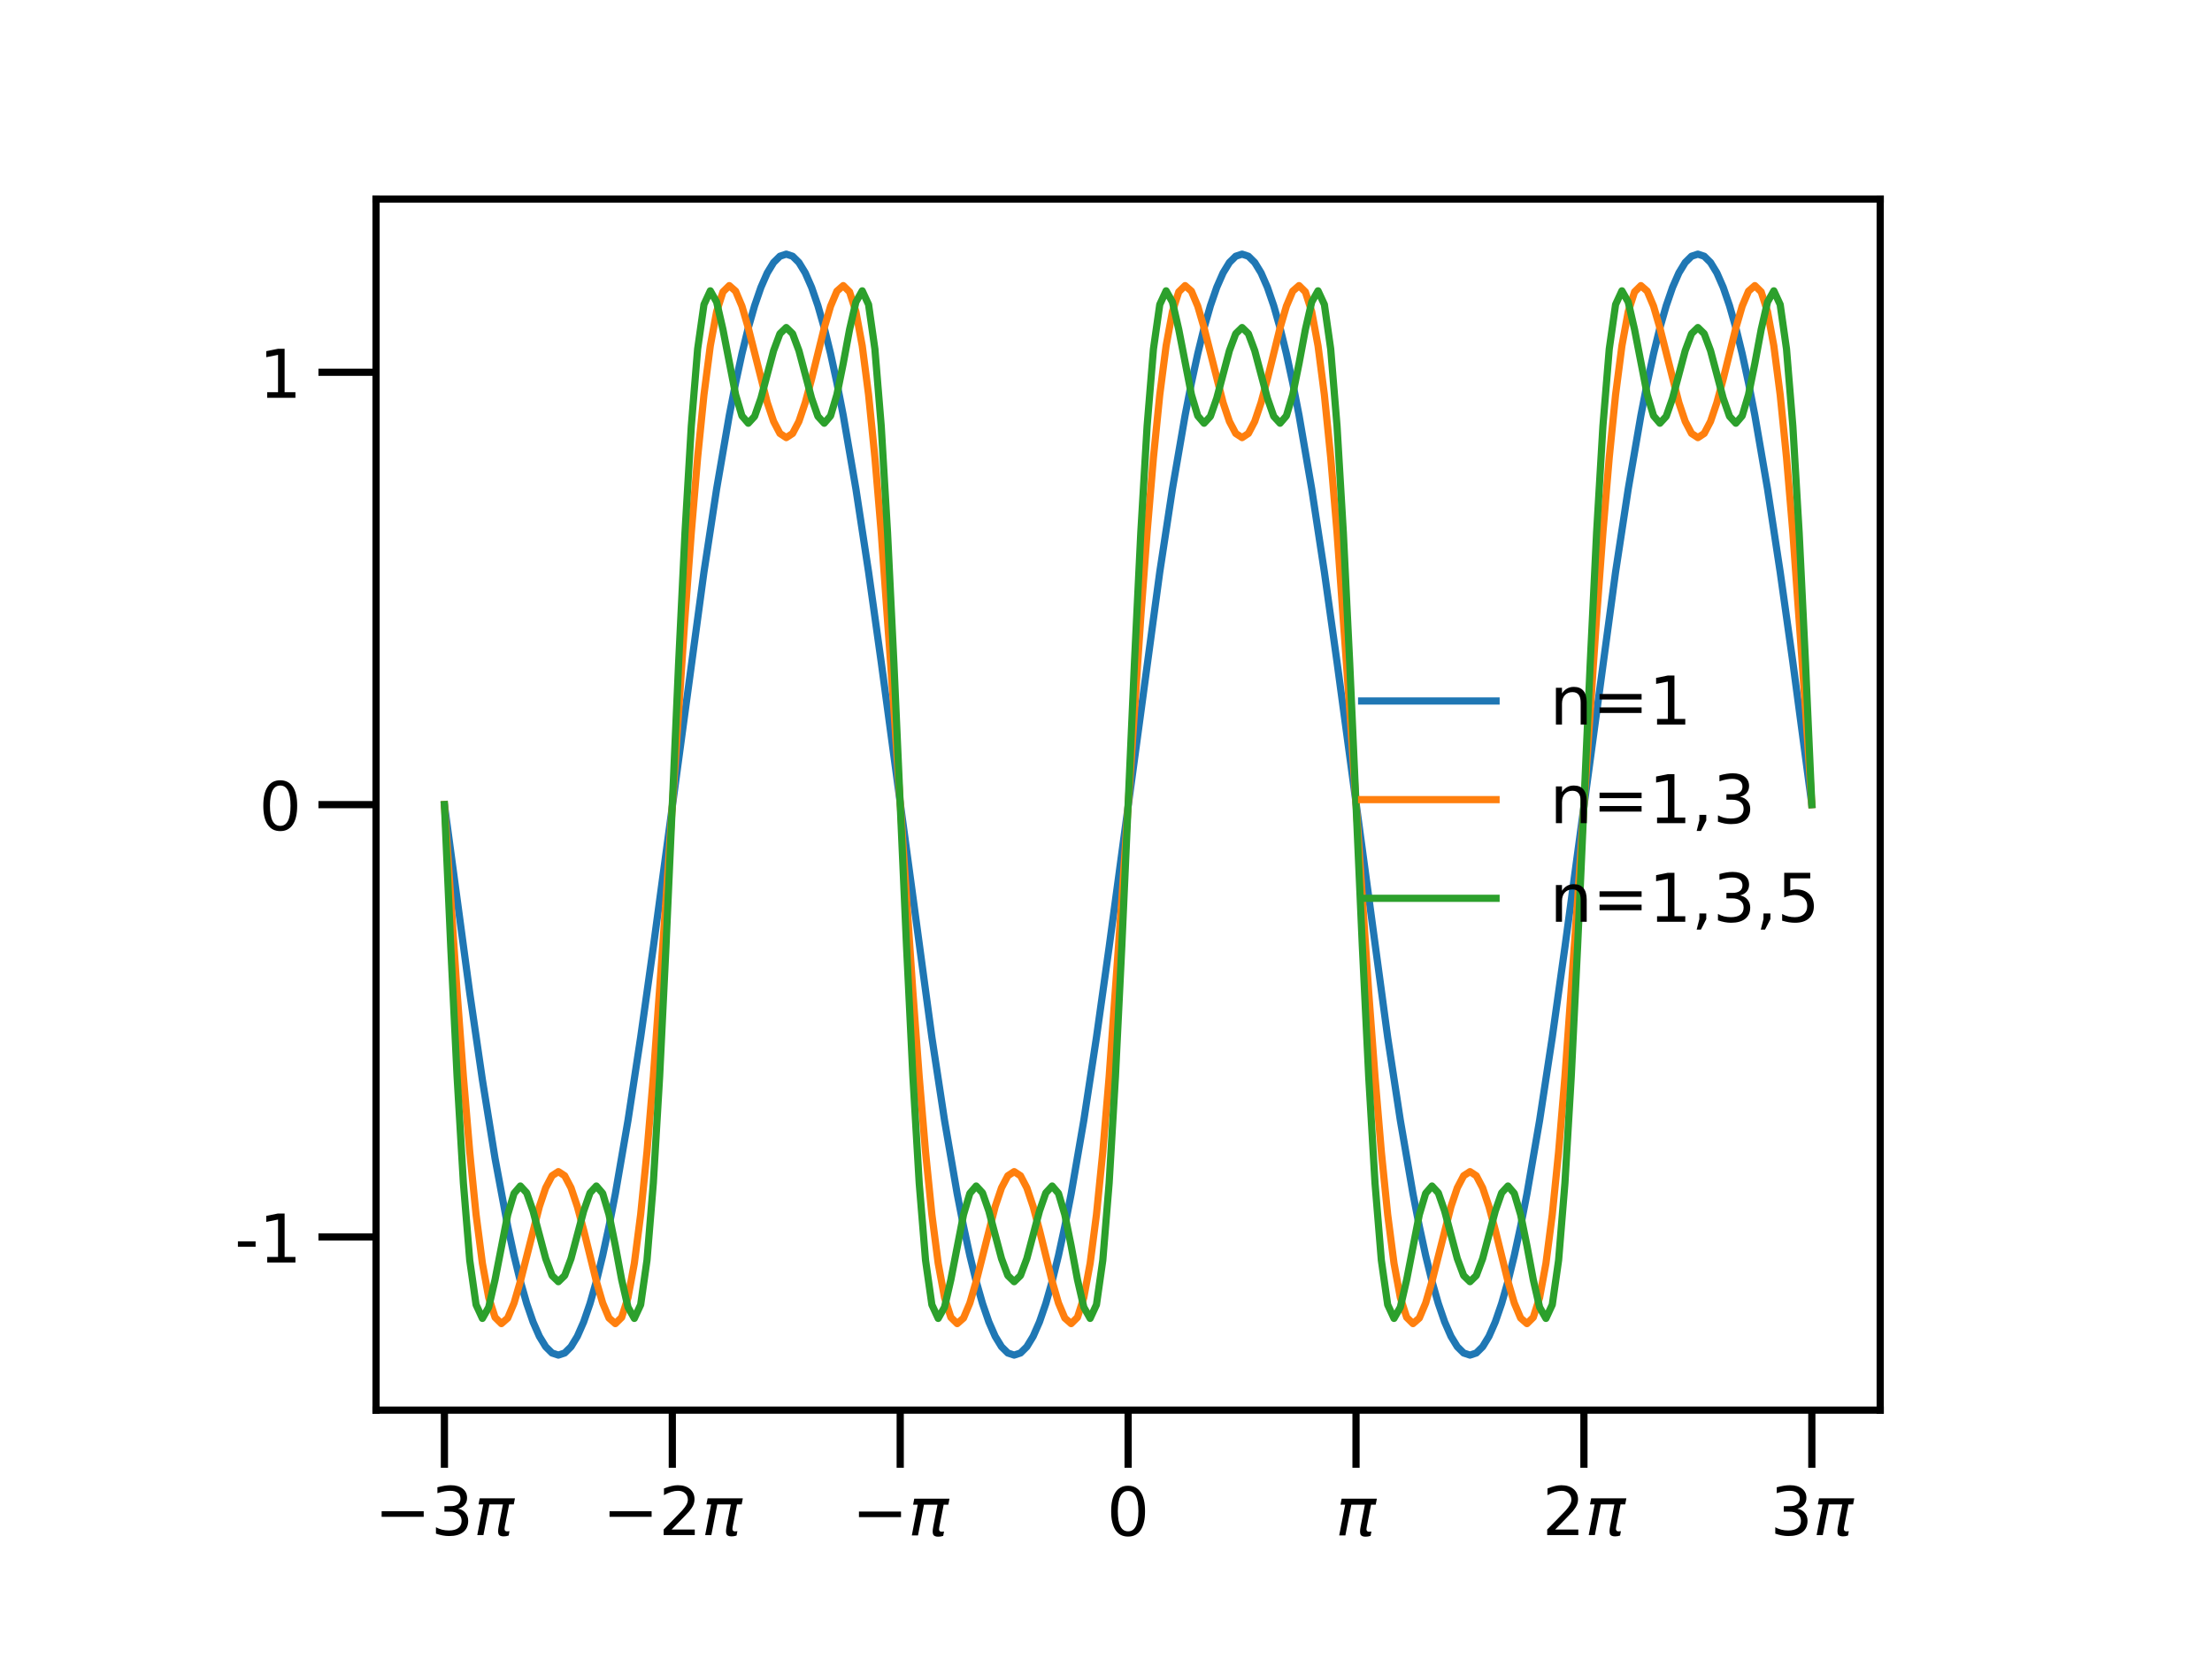 <?xml version="1.0" encoding="utf-8" standalone="no"?>
<!DOCTYPE svg PUBLIC "-//W3C//DTD SVG 1.1//EN"
  "http://www.w3.org/Graphics/SVG/1.1/DTD/svg11.dtd">
<!-- Created with matplotlib (https://matplotlib.org/) -->
<svg height="345.6pt" version="1.1" viewBox="0 0 460.8 345.6" width="460.8pt" xmlns="http://www.w3.org/2000/svg" xmlns:xlink="http://www.w3.org/1999/xlink">
 <defs>
  <style type="text/css">*{stroke-linecap:butt;stroke-linejoin:round;}</style>
 </defs>
 <g id="figure_1">
  <g id="patch_1">
   <path d="M 0 345.6 
L 460.8 345.6 
L 460.8 0 
L 0 0 
z
" style="fill:#ffffff;"/>
  </g>
  <g id="axes_1">
   <g id="patch_2">
    <path d="M 78.336 293.76 
L 391.68 293.76 
L 391.68 41.472 
L 78.336 41.472 
z
" style="fill:#ffffff;"/>
   </g>
   <g id="matplotlib.axis_1">
    <g id="xtick_1">
     <g id="line2d_1">
      <defs>
       <path d="M 0 0 
L 0 12 
" id="m027ad37c3d" style="stroke:#000000;stroke-width:1.5;"/>
      </defs>
      <g>
       <use style="stroke:#000000;stroke-width:1.5;" x="92.579" xlink:href="#m027ad37c3d" y="293.76"/>
      </g>
     </g>
     <g id="text_1">
      <!-- $-3\pi$ -->
      <g transform="translate(78.019 319.898)scale(0.14 -0.14)">
       <defs>
        <path d="M 10.594 35.5 
L 73.188 35.5 
L 73.188 27.203 
L 10.594 27.203 
z
" id="DejaVuSans-8722"/>
        <path d="M 40.578 39.312 
Q 47.656 37.797 51.625 33 
Q 55.609 28.219 55.609 21.188 
Q 55.609 10.406 48.188 4.484 
Q 40.766 -1.422 27.094 -1.422 
Q 22.516 -1.422 17.656 -0.516 
Q 12.797 0.391 7.625 2.203 
L 7.625 11.719 
Q 11.719 9.328 16.594 8.109 
Q 21.484 6.891 26.812 6.891 
Q 36.078 6.891 40.938 10.547 
Q 45.797 14.203 45.797 21.188 
Q 45.797 27.641 41.281 31.266 
Q 36.766 34.906 28.719 34.906 
L 20.219 34.906 
L 20.219 43.016 
L 29.109 43.016 
Q 36.375 43.016 40.234 45.922 
Q 44.094 48.828 44.094 54.297 
Q 44.094 59.906 40.109 62.906 
Q 36.141 65.922 28.719 65.922 
Q 24.656 65.922 20.016 65.031 
Q 15.375 64.156 9.812 62.312 
L 9.812 71.094 
Q 15.438 72.656 20.344 73.438 
Q 25.25 74.219 29.594 74.219 
Q 40.828 74.219 47.359 69.109 
Q 53.906 64.016 53.906 55.328 
Q 53.906 49.266 50.438 45.094 
Q 46.969 40.922 40.578 39.312 
z
" id="DejaVuSans-51"/>
        <path d="M 9.125 54.688 
L 61.531 54.688 
L 59.766 45.703 
L 52.875 45.703 
L 46.344 12.109 
Q 45.656 8.594 46.578 7.031 
Q 47.469 5.516 50.141 5.516 
Q 50.875 5.516 51.953 5.672 
Q 53.078 5.766 53.422 5.812 
L 52.156 -0.688 
Q 50.344 -1.312 48.484 -1.609 
Q 46.578 -1.906 44.781 -1.906 
Q 38.922 -1.906 37.312 1.266 
Q 35.688 4.5 37.359 13.094 
L 43.703 45.703 
L 23.531 45.703 
L 14.656 0 
L 5.469 0 
L 14.359 45.703 
L 7.375 45.703 
z
" id="DejaVuSans-Oblique-960"/>
       </defs>
       <use transform="translate(0 0.781)" xlink:href="#DejaVuSans-8722"/>
       <use transform="translate(83.789 0.781)" xlink:href="#DejaVuSans-51"/>
       <use transform="translate(147.412 0.781)" xlink:href="#DejaVuSans-Oblique-960"/>
      </g>
     </g>
    </g>
    <g id="xtick_2">
     <g id="line2d_2">
      <g>
       <use style="stroke:#000000;stroke-width:1.5;" x="140.055" xlink:href="#m027ad37c3d" y="293.76"/>
      </g>
     </g>
     <g id="text_2">
      <!-- $-2\pi$ -->
      <g transform="translate(125.495 319.898)scale(0.14 -0.14)">
       <defs>
        <path d="M 19.188 8.297 
L 53.609 8.297 
L 53.609 0 
L 7.328 0 
L 7.328 8.297 
Q 12.938 14.109 22.625 23.891 
Q 32.328 33.688 34.812 36.531 
Q 39.547 41.844 41.422 45.531 
Q 43.312 49.219 43.312 52.781 
Q 43.312 58.594 39.234 62.25 
Q 35.156 65.922 28.609 65.922 
Q 23.969 65.922 18.812 64.312 
Q 13.672 62.703 7.812 59.422 
L 7.812 69.391 
Q 13.766 71.781 18.938 73 
Q 24.125 74.219 28.422 74.219 
Q 39.75 74.219 46.484 68.547 
Q 53.219 62.891 53.219 53.422 
Q 53.219 48.922 51.531 44.891 
Q 49.859 40.875 45.406 35.406 
Q 44.188 33.984 37.641 27.219 
Q 31.109 20.453 19.188 8.297 
z
" id="DejaVuSans-50"/>
       </defs>
       <use transform="translate(0 0.781)" xlink:href="#DejaVuSans-8722"/>
       <use transform="translate(83.789 0.781)" xlink:href="#DejaVuSans-50"/>
       <use transform="translate(147.412 0.781)" xlink:href="#DejaVuSans-Oblique-960"/>
      </g>
     </g>
    </g>
    <g id="xtick_3">
     <g id="line2d_3">
      <g>
       <use style="stroke:#000000;stroke-width:1.5;" x="187.532" xlink:href="#m027ad37c3d" y="293.76"/>
      </g>
     </g>
     <g id="text_3">
      <!-- $-\pi$ -->
      <g transform="translate(177.452 319.898)scale(0.14 -0.14)">
       <use transform="translate(0 0.312)" xlink:href="#DejaVuSans-8722"/>
       <use transform="translate(83.789 0.312)" xlink:href="#DejaVuSans-Oblique-960"/>
      </g>
     </g>
    </g>
    <g id="xtick_4">
     <g id="line2d_4">
      <g>
       <use style="stroke:#000000;stroke-width:1.5;" x="235.008" xlink:href="#m027ad37c3d" y="293.76"/>
      </g>
     </g>
     <g id="text_4">
      <!-- 0 -->
      <g transform="translate(230.554 319.898)scale(0.14 -0.14)">
       <defs>
        <path d="M 31.781 66.406 
Q 24.172 66.406 20.328 58.906 
Q 16.5 51.422 16.5 36.375 
Q 16.5 21.391 20.328 13.891 
Q 24.172 6.391 31.781 6.391 
Q 39.453 6.391 43.281 13.891 
Q 47.125 21.391 47.125 36.375 
Q 47.125 51.422 43.281 58.906 
Q 39.453 66.406 31.781 66.406 
z
M 31.781 74.219 
Q 44.047 74.219 50.516 64.516 
Q 56.984 54.828 56.984 36.375 
Q 56.984 17.969 50.516 8.266 
Q 44.047 -1.422 31.781 -1.422 
Q 19.531 -1.422 13.062 8.266 
Q 6.594 17.969 6.594 36.375 
Q 6.594 54.828 13.062 64.516 
Q 19.531 74.219 31.781 74.219 
z
" id="DejaVuSans-48"/>
       </defs>
       <use xlink:href="#DejaVuSans-48"/>
      </g>
     </g>
    </g>
    <g id="xtick_5">
     <g id="line2d_5">
      <g>
       <use style="stroke:#000000;stroke-width:1.5;" x="282.484" xlink:href="#m027ad37c3d" y="293.76"/>
      </g>
     </g>
     <g id="text_5">
      <!-- $\pi$ -->
      <g transform="translate(278.214 319.898)scale(0.14 -0.14)">
       <use transform="translate(0 0.312)" xlink:href="#DejaVuSans-Oblique-960"/>
      </g>
     </g>
    </g>
    <g id="xtick_6">
     <g id="line2d_6">
      <g>
       <use style="stroke:#000000;stroke-width:1.5;" x="329.961" xlink:href="#m027ad37c3d" y="293.76"/>
      </g>
     </g>
     <g id="text_6">
      <!-- $2\pi$ -->
      <g transform="translate(321.281 319.898)scale(0.14 -0.14)">
       <use transform="translate(0 0.781)" xlink:href="#DejaVuSans-50"/>
       <use transform="translate(63.623 0.781)" xlink:href="#DejaVuSans-Oblique-960"/>
      </g>
     </g>
    </g>
    <g id="xtick_7">
     <g id="line2d_7">
      <g>
       <use style="stroke:#000000;stroke-width:1.5;" x="377.437" xlink:href="#m027ad37c3d" y="293.76"/>
      </g>
     </g>
     <g id="text_7">
      <!-- $3\pi$ -->
      <g transform="translate(368.757 319.898)scale(0.14 -0.14)">
       <use transform="translate(0 0.781)" xlink:href="#DejaVuSans-51"/>
       <use transform="translate(63.623 0.781)" xlink:href="#DejaVuSans-Oblique-960"/>
      </g>
     </g>
    </g>
   </g>
   <g id="matplotlib.axis_2">
    <g id="ytick_1">
     <g id="line2d_8">
      <defs>
       <path d="M 0 0 
L -12 0 
" id="m3fe4eada93" style="stroke:#000000;stroke-width:1.5;"/>
      </defs>
      <g>
       <use style="stroke:#000000;stroke-width:1.5;" x="78.336" xlink:href="#m3fe4eada93" y="257.683"/>
      </g>
     </g>
     <g id="text_8">
      <!-- -1 -->
      <g transform="translate(48.878 263.002)scale(0.14 -0.14)">
       <defs>
        <path d="M 4.891 31.391 
L 31.203 31.391 
L 31.203 23.391 
L 4.891 23.391 
z
" id="DejaVuSans-45"/>
        <path d="M 12.406 8.297 
L 28.516 8.297 
L 28.516 63.922 
L 10.984 60.406 
L 10.984 69.391 
L 28.422 72.906 
L 38.281 72.906 
L 38.281 8.297 
L 54.391 8.297 
L 54.391 0 
L 12.406 0 
z
" id="DejaVuSans-49"/>
       </defs>
       <use xlink:href="#DejaVuSans-45"/>
       <use x="36.084" xlink:href="#DejaVuSans-49"/>
      </g>
     </g>
    </g>
    <g id="ytick_2">
     <g id="line2d_9">
      <g>
       <use style="stroke:#000000;stroke-width:1.5;" x="78.336" xlink:href="#m3fe4eada93" y="167.616"/>
      </g>
     </g>
     <g id="text_9">
      <!-- 0 -->
      <g transform="translate(53.928 172.935)scale(0.14 -0.14)">
       <use xlink:href="#DejaVuSans-48"/>
      </g>
     </g>
    </g>
    <g id="ytick_3">
     <g id="line2d_10">
      <g>
       <use style="stroke:#000000;stroke-width:1.5;" x="78.336" xlink:href="#m3fe4eada93" y="77.549"/>
      </g>
     </g>
     <g id="text_10">
      <!-- 1 -->
      <g transform="translate(53.928 82.868)scale(0.14 -0.14)">
       <use xlink:href="#DejaVuSans-49"/>
      </g>
     </g>
    </g>
   </g>
   <g id="line2d_11">
    <path clip-path="url(#p0f202ec94a)" d="M 92.579 167.616 
L 97.854 206.838 
L 100.492 224.954 
L 103.129 241.329 
L 105.767 255.463 
L 107.086 261.553 
L 108.404 266.929 
L 109.723 271.548 
L 111.042 275.377 
L 112.361 278.385 
L 113.68 280.55 
L 114.998 281.856 
L 116.317 282.292 
L 117.636 281.856 
L 118.955 280.55 
L 120.273 278.385 
L 121.592 275.377 
L 122.911 271.548 
L 124.23 266.929 
L 125.549 261.553 
L 126.867 255.463 
L 128.186 248.704 
L 130.824 233.392 
L 133.461 216.08 
L 136.099 197.296 
L 146.649 119.152 
L 149.287 101.84 
L 151.924 86.528 
L 153.243 79.769 
L 154.562 73.679 
L 155.881 68.303 
L 157.2 63.684 
L 158.518 59.855 
L 159.837 56.847 
L 161.156 54.682 
L 162.475 53.376 
L 163.793 52.94 
L 165.112 53.376 
L 166.431 54.682 
L 167.75 56.847 
L 169.069 59.855 
L 170.387 63.684 
L 171.706 68.303 
L 173.025 73.679 
L 174.344 79.769 
L 175.663 86.528 
L 178.3 101.84 
L 180.938 119.152 
L 183.575 137.936 
L 194.126 216.08 
L 196.763 233.392 
L 199.401 248.704 
L 200.72 255.463 
L 202.038 261.553 
L 203.357 266.929 
L 204.676 271.548 
L 205.995 275.377 
L 207.313 278.385 
L 208.632 280.55 
L 209.951 281.856 
L 211.27 282.292 
L 212.589 281.856 
L 213.907 280.55 
L 215.226 278.385 
L 216.545 275.377 
L 217.864 271.548 
L 219.183 266.929 
L 220.501 261.553 
L 221.82 255.463 
L 223.139 248.704 
L 225.776 233.392 
L 228.414 216.08 
L 231.052 197.296 
L 241.602 119.152 
L 244.24 101.84 
L 246.877 86.528 
L 248.196 79.769 
L 249.515 73.679 
L 250.833 68.303 
L 252.152 63.684 
L 253.471 59.855 
L 254.79 56.847 
L 256.109 54.682 
L 257.427 53.376 
L 258.746 52.94 
L 260.065 53.376 
L 261.384 54.682 
L 262.703 56.847 
L 264.021 59.855 
L 265.34 63.684 
L 266.659 68.303 
L 267.978 73.679 
L 269.296 79.769 
L 270.615 86.528 
L 273.253 101.84 
L 275.89 119.152 
L 278.528 137.936 
L 289.078 216.08 
L 291.716 233.392 
L 294.353 248.704 
L 295.672 255.463 
L 296.991 261.553 
L 298.31 266.929 
L 299.629 271.548 
L 300.947 275.377 
L 302.266 278.385 
L 303.585 280.55 
L 304.904 281.856 
L 306.223 282.292 
L 307.541 281.856 
L 308.86 280.55 
L 310.179 278.385 
L 311.498 275.377 
L 312.816 271.548 
L 314.135 266.929 
L 315.454 261.553 
L 316.773 255.463 
L 318.092 248.704 
L 320.729 233.392 
L 323.367 216.08 
L 326.004 197.296 
L 336.555 119.152 
L 339.192 101.84 
L 341.83 86.528 
L 343.149 79.769 
L 344.467 73.679 
L 345.786 68.303 
L 347.105 63.684 
L 348.424 59.855 
L 349.743 56.847 
L 351.061 54.682 
L 352.38 53.376 
L 353.699 52.94 
L 355.018 53.376 
L 356.336 54.682 
L 357.655 56.847 
L 358.974 59.855 
L 360.293 63.684 
L 361.612 68.303 
L 362.93 73.679 
L 364.249 79.769 
L 365.568 86.528 
L 368.206 101.84 
L 370.843 119.152 
L 373.481 137.936 
L 377.437 167.616 
L 377.437 167.616 
" style="fill:none;stroke:#1f77b4;stroke-linecap:square;stroke-width:1.5;"/>
   </g>
   <g id="line2d_12">
    <path clip-path="url(#p0f202ec94a)" d="M 92.579 167.616 
L 95.216 206.642 
L 96.535 224.326 
L 97.854 239.942 
L 99.173 253.003 
L 100.492 263.18 
L 101.81 270.315 
L 103.129 274.433 
L 104.448 275.734 
L 105.767 274.576 
L 107.086 271.447 
L 108.404 266.929 
L 112.361 251.355 
L 113.68 247.446 
L 114.998 244.933 
L 116.317 244.067 
L 117.636 244.933 
L 118.955 247.446 
L 120.273 251.355 
L 121.592 256.264 
L 124.23 266.929 
L 125.549 271.447 
L 126.867 274.576 
L 128.186 275.734 
L 129.505 274.433 
L 130.824 270.315 
L 132.143 263.18 
L 133.461 253.003 
L 134.78 239.942 
L 136.099 224.326 
L 138.736 187.504 
L 142.693 128.59 
L 144.012 110.906 
L 145.33 95.29 
L 146.649 82.229 
L 147.968 72.052 
L 149.287 64.917 
L 150.606 60.799 
L 151.924 59.498 
L 153.243 60.656 
L 154.562 63.785 
L 155.881 68.303 
L 159.837 83.877 
L 161.156 87.786 
L 162.475 90.299 
L 163.793 91.165 
L 165.112 90.299 
L 166.431 87.786 
L 167.75 83.877 
L 169.069 78.968 
L 171.706 68.303 
L 173.025 63.785 
L 174.344 60.656 
L 175.663 59.498 
L 176.981 60.799 
L 178.3 64.917 
L 179.619 72.052 
L 180.938 82.229 
L 182.256 95.29 
L 183.575 110.906 
L 186.213 147.728 
L 190.169 206.642 
L 191.488 224.326 
L 192.807 239.942 
L 194.126 253.003 
L 195.444 263.18 
L 196.763 270.315 
L 198.082 274.433 
L 199.401 275.734 
L 200.72 274.576 
L 202.038 271.447 
L 203.357 266.929 
L 207.313 251.355 
L 208.632 247.446 
L 209.951 244.933 
L 211.27 244.067 
L 212.589 244.933 
L 213.907 247.446 
L 215.226 251.355 
L 216.545 256.264 
L 219.183 266.929 
L 220.501 271.447 
L 221.82 274.576 
L 223.139 275.734 
L 224.458 274.433 
L 225.776 270.315 
L 227.095 263.18 
L 228.414 253.003 
L 229.733 239.942 
L 231.052 224.326 
L 233.689 187.504 
L 237.646 128.59 
L 238.964 110.906 
L 240.283 95.29 
L 241.602 82.229 
L 242.921 72.052 
L 244.24 64.917 
L 245.558 60.799 
L 246.877 59.498 
L 248.196 60.656 
L 249.515 63.785 
L 250.833 68.303 
L 254.79 83.877 
L 256.109 87.786 
L 257.427 90.299 
L 258.746 91.165 
L 260.065 90.299 
L 261.384 87.786 
L 262.703 83.877 
L 264.021 78.968 
L 266.659 68.303 
L 267.978 63.785 
L 269.296 60.656 
L 270.615 59.498 
L 271.934 60.799 
L 273.253 64.917 
L 274.572 72.052 
L 275.89 82.229 
L 277.209 95.29 
L 278.528 110.906 
L 281.166 147.728 
L 285.122 206.642 
L 286.441 224.326 
L 287.76 239.942 
L 289.078 253.003 
L 290.397 263.18 
L 291.716 270.315 
L 293.035 274.433 
L 294.353 275.734 
L 295.672 274.576 
L 296.991 271.447 
L 298.31 266.929 
L 302.266 251.355 
L 303.585 247.446 
L 304.904 244.933 
L 306.223 244.067 
L 307.541 244.933 
L 308.86 247.446 
L 310.179 251.355 
L 311.498 256.264 
L 314.135 266.929 
L 315.454 271.447 
L 316.773 274.576 
L 318.092 275.734 
L 319.41 274.433 
L 320.729 270.315 
L 322.048 263.18 
L 323.367 253.003 
L 324.686 239.942 
L 326.004 224.326 
L 328.642 187.504 
L 332.598 128.59 
L 333.917 110.906 
L 335.236 95.29 
L 336.555 82.229 
L 337.873 72.052 
L 339.192 64.917 
L 340.511 60.799 
L 341.83 59.498 
L 343.149 60.656 
L 344.467 63.785 
L 345.786 68.303 
L 349.743 83.877 
L 351.061 87.786 
L 352.38 90.299 
L 353.699 91.165 
L 355.018 90.299 
L 356.336 87.786 
L 357.655 83.877 
L 358.974 78.968 
L 361.612 68.303 
L 362.93 63.785 
L 364.249 60.656 
L 365.568 59.498 
L 366.887 60.799 
L 368.206 64.917 
L 369.524 72.052 
L 370.843 82.229 
L 372.162 95.29 
L 373.481 110.906 
L 376.118 147.728 
L 377.437 167.616 
L 377.437 167.616 
" style="fill:none;stroke:#ff7f0e;stroke-linecap:square;stroke-width:1.5;"/>
   </g>
   <g id="line2d_13">
    <path clip-path="url(#p0f202ec94a)" d="M 92.579 167.616 
L 93.898 197.197 
L 95.216 224.212 
L 96.535 246.48 
L 97.854 262.529 
L 99.173 271.791 
L 100.492 274.647 
L 101.81 272.314 
L 103.129 266.588 
L 105.767 253.024 
L 107.086 248.599 
L 108.404 247.066 
L 109.723 248.499 
L 111.042 252.281 
L 113.68 262.188 
L 114.998 265.719 
L 116.317 267.002 
L 117.636 265.719 
L 118.955 262.188 
L 121.592 252.281 
L 122.911 248.499 
L 124.23 247.066 
L 125.549 248.599 
L 126.867 253.024 
L 128.186 259.516 
L 129.505 266.588 
L 130.824 272.314 
L 132.143 274.647 
L 133.461 271.791 
L 134.78 262.529 
L 136.099 246.48 
L 137.418 224.212 
L 138.736 197.197 
L 141.374 138.035 
L 142.693 111.02 
L 144.012 88.752 
L 145.33 72.703 
L 146.649 63.441 
L 147.968 60.585 
L 149.287 62.918 
L 150.606 68.644 
L 153.243 82.208 
L 154.562 86.633 
L 155.881 88.166 
L 157.2 86.733 
L 158.518 82.951 
L 161.156 73.044 
L 162.475 69.513 
L 163.793 68.23 
L 165.112 69.513 
L 166.431 73.044 
L 169.069 82.951 
L 170.387 86.733 
L 171.706 88.166 
L 173.025 86.633 
L 174.344 82.208 
L 175.663 75.716 
L 176.981 68.644 
L 178.3 62.918 
L 179.619 60.585 
L 180.938 63.441 
L 182.256 72.703 
L 183.575 88.752 
L 184.894 111.02 
L 186.213 138.035 
L 188.85 197.197 
L 190.169 224.212 
L 191.488 246.48 
L 192.807 262.529 
L 194.126 271.791 
L 195.444 274.647 
L 196.763 272.314 
L 198.082 266.588 
L 200.72 253.024 
L 202.038 248.599 
L 203.357 247.066 
L 204.676 248.499 
L 205.995 252.281 
L 208.632 262.188 
L 209.951 265.719 
L 211.27 267.002 
L 212.589 265.719 
L 213.907 262.188 
L 216.545 252.281 
L 217.864 248.499 
L 219.183 247.066 
L 220.501 248.599 
L 221.82 253.024 
L 223.139 259.516 
L 224.458 266.588 
L 225.776 272.314 
L 227.095 274.647 
L 228.414 271.791 
L 229.733 262.529 
L 231.052 246.48 
L 232.37 224.212 
L 233.689 197.197 
L 236.327 138.035 
L 237.646 111.02 
L 238.964 88.752 
L 240.283 72.703 
L 241.602 63.441 
L 242.921 60.585 
L 244.24 62.918 
L 245.558 68.644 
L 248.196 82.208 
L 249.515 86.633 
L 250.833 88.166 
L 252.152 86.733 
L 253.471 82.951 
L 256.109 73.044 
L 257.427 69.513 
L 258.746 68.23 
L 260.065 69.513 
L 261.384 73.044 
L 264.021 82.951 
L 265.34 86.733 
L 266.659 88.166 
L 267.978 86.633 
L 269.296 82.208 
L 270.615 75.716 
L 271.934 68.644 
L 273.253 62.918 
L 274.572 60.585 
L 275.89 63.441 
L 277.209 72.703 
L 278.528 88.752 
L 279.847 111.02 
L 281.166 138.035 
L 283.803 197.197 
L 285.122 224.212 
L 286.441 246.48 
L 287.76 262.529 
L 289.078 271.791 
L 290.397 274.647 
L 291.716 272.314 
L 293.035 266.588 
L 295.672 253.024 
L 296.991 248.599 
L 298.31 247.066 
L 299.629 248.499 
L 300.947 252.281 
L 303.585 262.188 
L 304.904 265.719 
L 306.223 267.002 
L 307.541 265.719 
L 308.86 262.188 
L 311.498 252.281 
L 312.816 248.499 
L 314.135 247.066 
L 315.454 248.599 
L 316.773 253.024 
L 318.092 259.516 
L 319.41 266.588 
L 320.729 272.314 
L 322.048 274.647 
L 323.367 271.791 
L 324.686 262.529 
L 326.004 246.48 
L 327.323 224.212 
L 328.642 197.197 
L 331.28 138.035 
L 332.598 111.02 
L 333.917 88.752 
L 335.236 72.703 
L 336.555 63.441 
L 337.873 60.585 
L 339.192 62.918 
L 340.511 68.644 
L 343.149 82.208 
L 344.467 86.633 
L 345.786 88.166 
L 347.105 86.733 
L 348.424 82.951 
L 351.061 73.044 
L 352.38 69.513 
L 353.699 68.23 
L 355.018 69.513 
L 356.336 73.044 
L 358.974 82.951 
L 360.293 86.733 
L 361.612 88.166 
L 362.93 86.633 
L 364.249 82.208 
L 365.568 75.716 
L 366.887 68.644 
L 368.206 62.918 
L 369.524 60.585 
L 370.843 63.441 
L 372.162 72.703 
L 373.481 88.752 
L 374.8 111.02 
L 376.118 138.035 
L 377.437 167.616 
L 377.437 167.616 
" style="fill:none;stroke:#2ca02c;stroke-linecap:square;stroke-width:1.5;"/>
   </g>
   <g id="patch_3">
    <path d="M 78.336 293.76 
L 78.336 41.472 
" style="fill:none;stroke:#000000;stroke-linecap:square;stroke-linejoin:miter;stroke-width:1.5;"/>
   </g>
   <g id="patch_4">
    <path d="M 391.68 293.76 
L 391.68 41.472 
" style="fill:none;stroke:#000000;stroke-linecap:square;stroke-linejoin:miter;stroke-width:1.5;"/>
   </g>
   <g id="patch_5">
    <path d="M 78.336 293.76 
L 391.68 293.76 
" style="fill:none;stroke:#000000;stroke-linecap:square;stroke-linejoin:miter;stroke-width:1.5;"/>
   </g>
   <g id="patch_6">
    <path d="M 78.336 41.472 
L 391.68 41.472 
" style="fill:none;stroke:#000000;stroke-linecap:square;stroke-linejoin:miter;stroke-width:1.5;"/>
   </g>
   <g id="legend_1">
    <g id="patch_7">
     <path d="M 280.855 200.54 
L 381.88 200.54 
Q 384.68 200.54 384.68 197.74 
L 384.68 137.492 
Q 384.68 134.692 381.88 134.692 
L 280.855 134.692 
Q 278.055 134.692 278.055 137.492 
L 278.055 197.74 
Q 278.055 200.54 280.855 200.54 
z
" style="fill:none;opacity:0;"/>
    </g>
    <g id="line2d_14">
     <path d="M 283.655 146.03 
L 311.655 146.03 
" style="fill:none;stroke:#1f77b4;stroke-linecap:square;stroke-width:1.5;"/>
    </g>
    <g id="line2d_15"/>
    <g id="text_11">
     <!-- n=1 -->
     <g transform="translate(322.855 150.93)scale(0.14 -0.14)">
      <defs>
       <path d="M 54.891 33.016 
L 54.891 0 
L 45.906 0 
L 45.906 32.719 
Q 45.906 40.484 42.875 44.328 
Q 39.844 48.188 33.797 48.188 
Q 26.516 48.188 22.312 43.547 
Q 18.109 38.922 18.109 30.906 
L 18.109 0 
L 9.078 0 
L 9.078 54.688 
L 18.109 54.688 
L 18.109 46.188 
Q 21.344 51.125 25.703 53.562 
Q 30.078 56 35.797 56 
Q 45.219 56 50.047 50.172 
Q 54.891 44.344 54.891 33.016 
z
" id="DejaVuSans-110"/>
       <path d="M 10.594 45.406 
L 73.188 45.406 
L 73.188 37.203 
L 10.594 37.203 
z
M 10.594 25.484 
L 73.188 25.484 
L 73.188 17.188 
L 10.594 17.188 
z
" id="DejaVuSans-61"/>
      </defs>
      <use xlink:href="#DejaVuSans-110"/>
      <use x="63.379" xlink:href="#DejaVuSans-61"/>
      <use x="147.168" xlink:href="#DejaVuSans-49"/>
     </g>
    </g>
    <g id="line2d_16">
     <path d="M 283.655 166.579 
L 311.655 166.579 
" style="fill:none;stroke:#ff7f0e;stroke-linecap:square;stroke-width:1.5;"/>
    </g>
    <g id="line2d_17"/>
    <g id="text_12">
     <!-- n=1,3 -->
     <g transform="translate(322.855 171.479)scale(0.14 -0.14)">
      <defs>
       <path d="M 11.719 12.406 
L 22.016 12.406 
L 22.016 4 
L 14.016 -11.625 
L 7.719 -11.625 
L 11.719 4 
z
" id="DejaVuSans-44"/>
      </defs>
      <use xlink:href="#DejaVuSans-110"/>
      <use x="63.379" xlink:href="#DejaVuSans-61"/>
      <use x="147.168" xlink:href="#DejaVuSans-49"/>
      <use x="210.791" xlink:href="#DejaVuSans-44"/>
      <use x="242.578" xlink:href="#DejaVuSans-51"/>
     </g>
    </g>
    <g id="line2d_18">
     <path d="M 283.655 187.129 
L 311.655 187.129 
" style="fill:none;stroke:#2ca02c;stroke-linecap:square;stroke-width:1.5;"/>
    </g>
    <g id="line2d_19"/>
    <g id="text_13">
     <!-- n=1,3,5 -->
     <g transform="translate(322.855 192.029)scale(0.14 -0.14)">
      <defs>
       <path d="M 10.797 72.906 
L 49.516 72.906 
L 49.516 64.594 
L 19.828 64.594 
L 19.828 46.734 
Q 21.969 47.469 24.109 47.828 
Q 26.266 48.188 28.422 48.188 
Q 40.625 48.188 47.75 41.5 
Q 54.891 34.812 54.891 23.391 
Q 54.891 11.625 47.562 5.094 
Q 40.234 -1.422 26.906 -1.422 
Q 22.312 -1.422 17.547 -0.641 
Q 12.797 0.141 7.719 1.703 
L 7.719 11.625 
Q 12.109 9.234 16.797 8.062 
Q 21.484 6.891 26.703 6.891 
Q 35.156 6.891 40.078 11.328 
Q 45.016 15.766 45.016 23.391 
Q 45.016 31 40.078 35.438 
Q 35.156 39.891 26.703 39.891 
Q 22.75 39.891 18.812 39.016 
Q 14.891 38.141 10.797 36.281 
z
" id="DejaVuSans-53"/>
      </defs>
      <use xlink:href="#DejaVuSans-110"/>
      <use x="63.379" xlink:href="#DejaVuSans-61"/>
      <use x="147.168" xlink:href="#DejaVuSans-49"/>
      <use x="210.791" xlink:href="#DejaVuSans-44"/>
      <use x="242.578" xlink:href="#DejaVuSans-51"/>
      <use x="306.201" xlink:href="#DejaVuSans-44"/>
      <use x="337.988" xlink:href="#DejaVuSans-53"/>
     </g>
    </g>
   </g>
  </g>
 </g>
 <defs>
  <clipPath id="p0f202ec94a">
   <rect height="252.288" width="313.344" x="78.336" y="41.472"/>
  </clipPath>
 </defs>
</svg>
